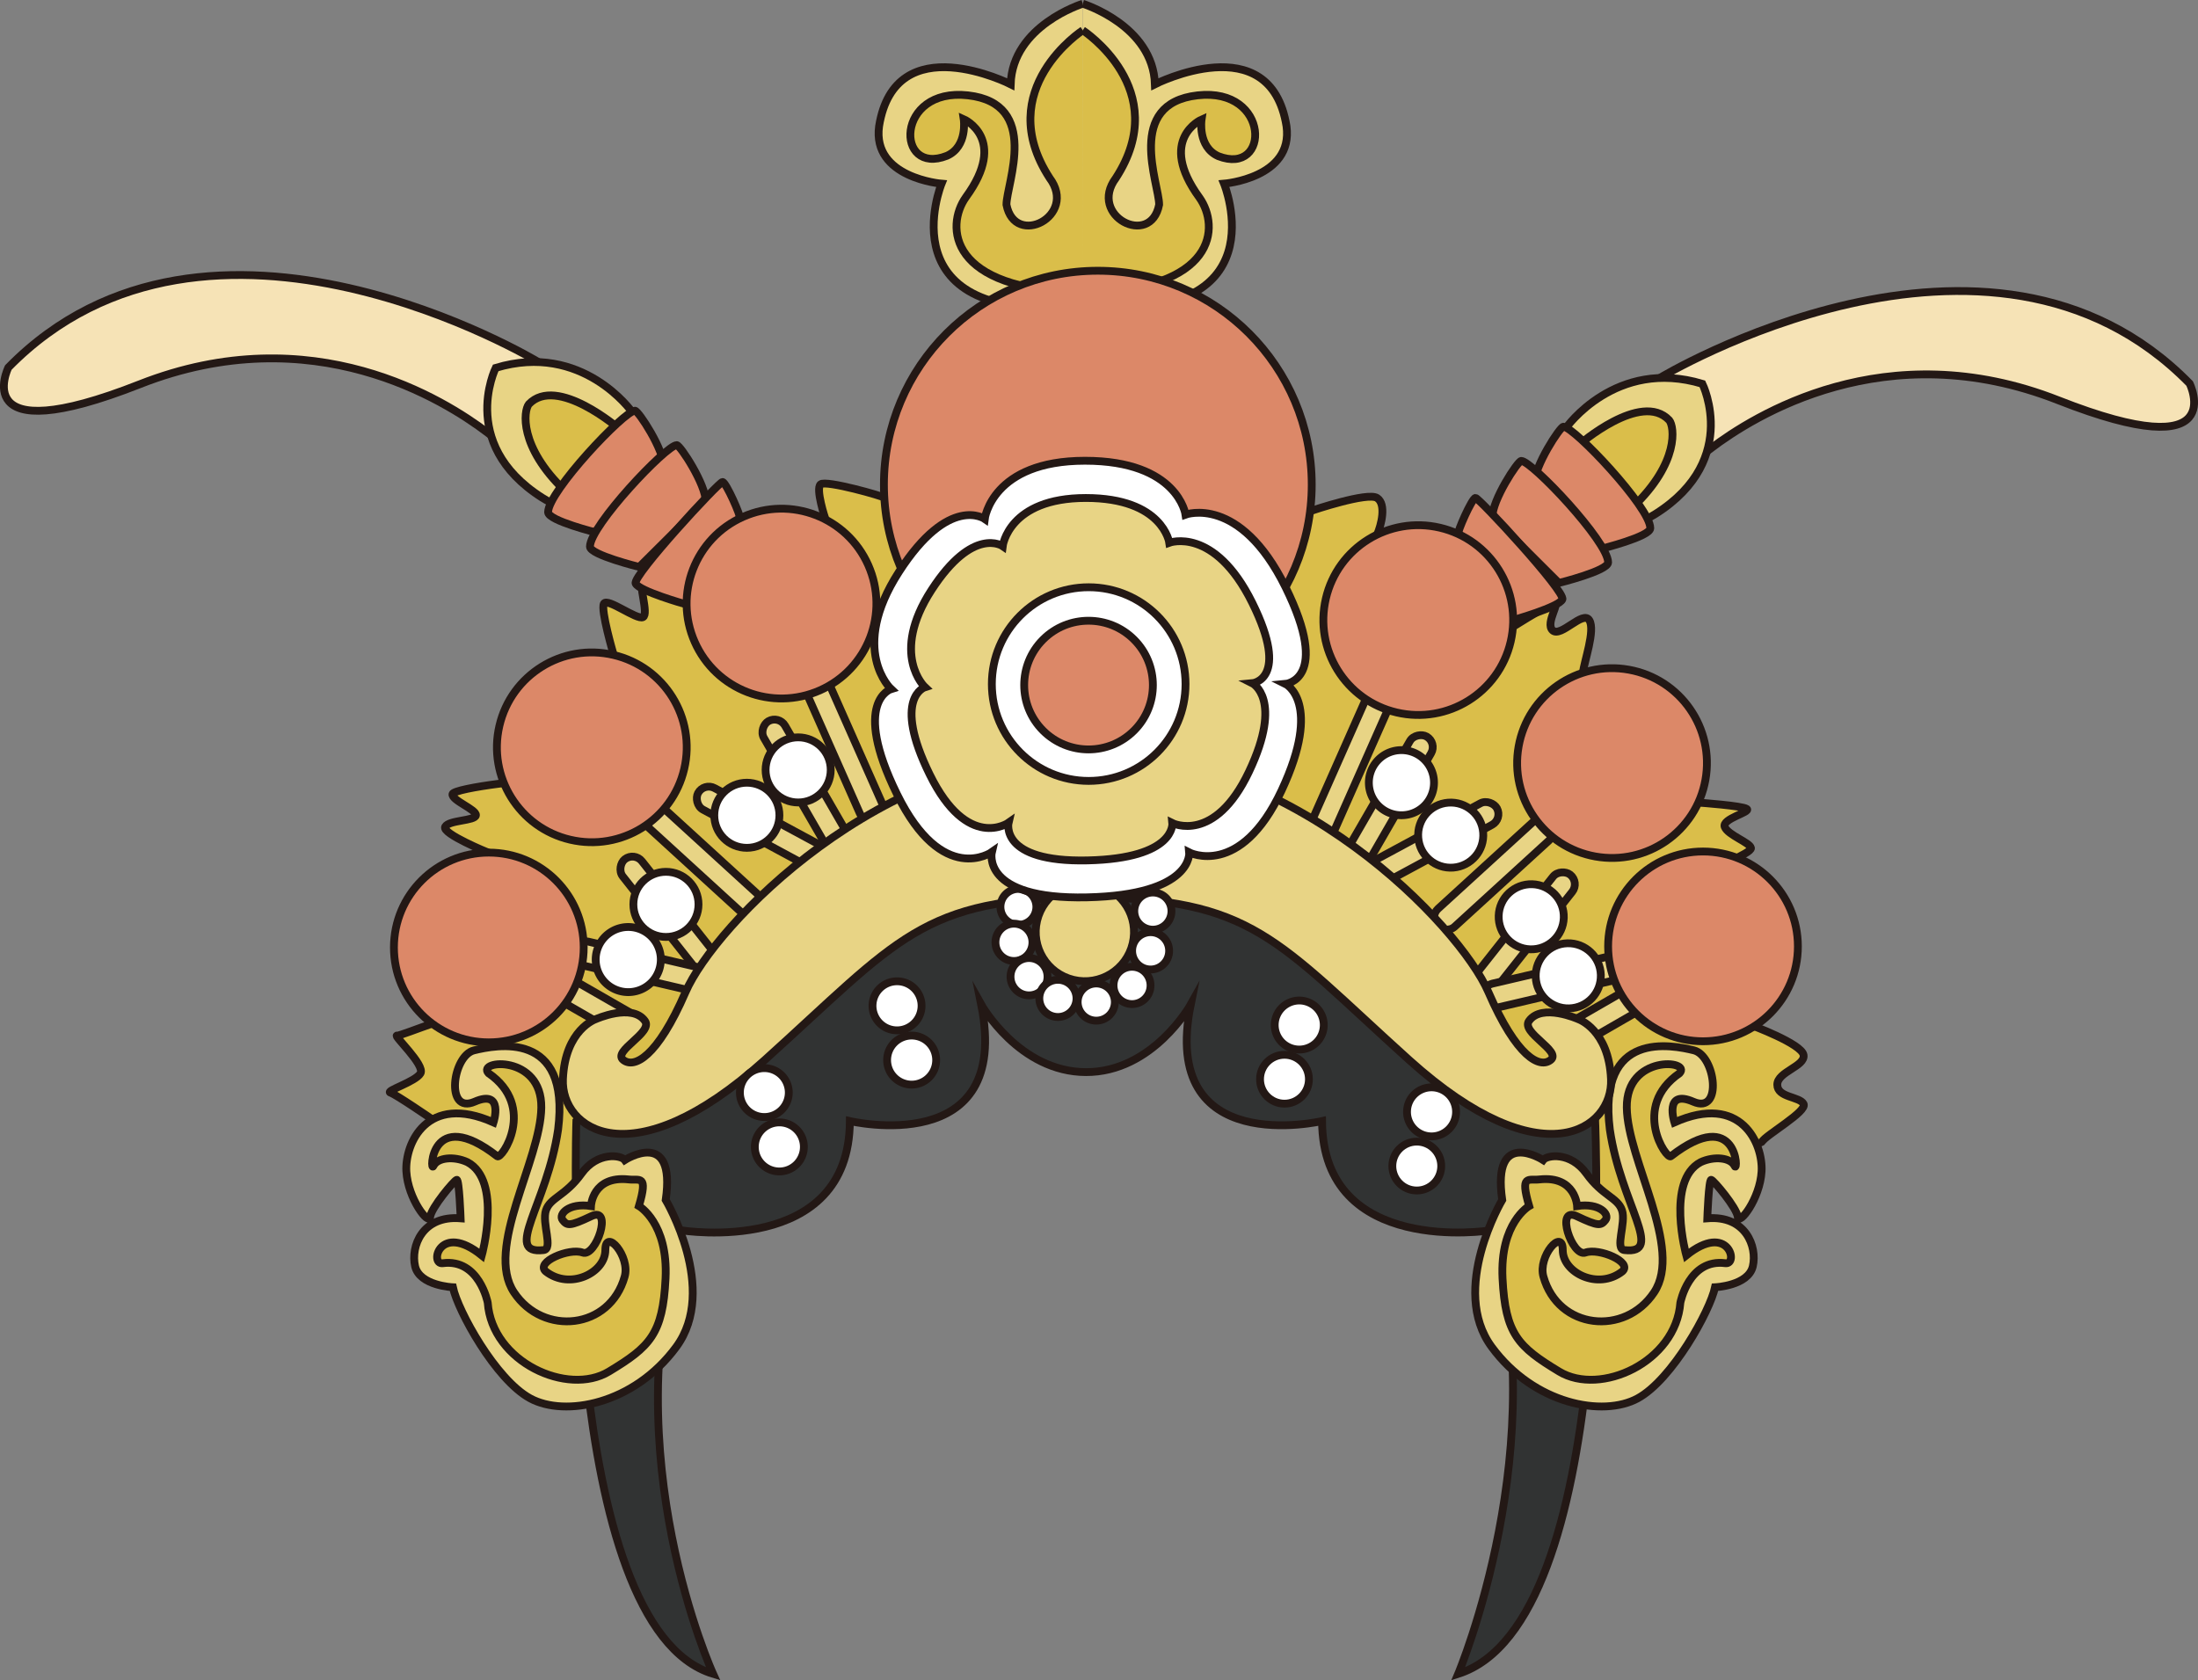 <svg xmlns="http://www.w3.org/2000/svg" viewBox="0 0 281.44 215.18"><rect x="0" y="0" width="281.44" height="215.18" fill="#808080" stroke="none"/><defs><style>.cls-1{fill:#dabe4a;}.cls-1,.cls-2,.cls-3,.cls-4,.cls-5,.cls-6{stroke:#231815;stroke-miterlimit:10;}.cls-2{fill:#313333;}.cls-3{fill:#e8d485;}.cls-4{fill:#f6e3b6;}.cls-5{fill:#dc8868;}.cls-6{fill:#fff;}</style></defs><title>旦</title><g id="图层_2" data-name="图层 2"><g id="头饰"><g id="旦"><g id="旦3"><path class="cls-1" d="M55.38,143.36s-4.68-3.22-5.39-3.44,3.22-1.39,3.85-2.47-3.58-4.93-3-4.84,9.06-3.67,11-2.87l.68-20.56s-6-2.43-5.52-3.31,3.85-.73,3.94-1.47-3.14-1.91-3-2.71S69.47,99.52,70.31,100s8.27-16.13,8.27-16.13-1.72-5.82-1.25-6.58,4.21,2.14,5,1.74-.68-4.37,0-4.78,4.66,2.52,5.63,3,17.71-10.84,17.71-10.84-1.27-3.81-.6-4.39,8.08,1.54,8.15,1.71S168,65.38,168,65.38s7.12-2.41,8.33-1.61.54,3.46,0,4.69,17.09,12,17.09,12,4.11-2.61,5.39-3.15-1.06,2.48,0,3.42,3.88-2.62,4.69-1.31-.69,5.35-.82,6.76,14.83,16.6,14.83,16.6,5.62.4,6.16.81-3.23,1.25-2.83,2.3,3.23,2,3.36,2.7-5.36,2.68-5.1,3.08,5.11,19.6,5.11,19.6,6.45,2.37,6.72,3.82-3.36,2.14-3.36,3.81,2.85,1.5,3.37,2.46-4.88,4-5.33,4.85c-.15.27-9.46,2-18.27,19.5-34.46-41.89-65.93-45-110.69-35.71C83.35,132.72,80.92,195.81,55.38,143.36Z"/><path class="cls-2" d="M139.08,137.29c-8.61,0-13.45-8.67-13.45-8.67,4,19.85-16.81,14.94-16.81,14.94-.08,17.43-21.51,14-21.51,14-8.75,28.87,4,56.79,4,56.79-19.81-6-17.51-70.82-17.51-70.82s65.44-67.85,130.45,0c0,0,2.9,64.31-17.54,70.82,0,0,12.55-29.74,4.09-56.79,0,0-21.43,3.4-21.52-14,0,0-20.84,4.91-16.81-14.94,0,0-4.84,8.7-13.44,8.67"/><path class="cls-3" d="M138.64.48s-9,2.78-9.23,10.31c0,0-14.79-7.53-16.85,5.38-.9,6.63,8,7.35,8,7.35s-7.44,18.19,18.1,15.68"/><path class="cls-3" d="M138.64.48s9,2.78,9.24,10.31c0,0,14.79-7.53,16.85,5.38.9,6.63-8,7.35-8,7.35s7.44,18.19-18.11,15.68"/><path class="cls-1" d="M138.64,3.88S127,11.41,134.4,22.8c3.62,4.84-4.45,9-5.53,3.41,0-2.69,4.41-12.95-4.93-14s-9.32,10.37-2.69,7.74c2.69-1.2,2.15-4.69,2.15-4.69s5.74,2.51.27,10c-2.6,3.65-2.33,11.92,15,12.19"/><path class="cls-1" d="M138.64,3.88s11.62,7.53,4.24,18.92c-3.61,4.84,4.46,9,5.54,3.41,0-2.69-4.41-12.95,4.93-14S162.67,22.59,156,20c-2.68-1.2-2.15-4.69-2.15-4.69s-5.73,2.51-.27,10c2.6,3.65,2.34,11.92-15,12.19"/><path class="cls-4" d="M212.53,48.39s42.16-25.5,67.84.72c0,0,5.38,10.89-16.81,2.15s-39.11,2.09-44.5,6.16Z"/><path class="cls-4" d="M68.91,46.34s-42.15-25.5-67.84.72c0,0-5.38,10.89,16.81,2.15s39.12,2.1,44.5,6.16Z"/><circle class="cls-5" cx="140.57" cy="62.06" r="27.39"/><path class="cls-3" d="M200.53,54.78s6.33-9,17.45-5.63c0,0,5.17,10.43-7.08,17.3Z"/><path class="cls-1" d="M202.13,57s8-7,11.6-3.19c.69.84,1.29,5.43-4.61,11.08Z"/><path class="cls-3" d="M80.92,52.74s-6.34-9-17.45-5.63c0,0-5.17,10.42,7.07,17.29Z"/><path class="cls-1" d="M79.31,54.94s-8-6.95-11.59-3.19c-.69.85-1.29,5.44,4.6,11.08Z"/><rect class="cls-3" x="65.63" y="125.79" width="16.94" height="3.13" rx="1.56" transform="matrix(0.87, 0.5, -0.5, 0.87, 73.6, -19.99)"/><rect class="cls-3" x="80.07" y="108.48" width="19.5" height="3.13" rx="1.56" transform="translate(97.71 -31.79) rotate(42.41)"/><rect class="cls-3" x="98.47" y="94.5" width="19.5" height="3.13" rx="1.56" transform="translate(152.23 -41.79) rotate(66.11)"/><rect class="cls-3" x="76.56" y="115.6" width="18.17" height="3.13" rx="1.56" transform="translate(124.43 -22.69) rotate(51.67)"/><rect class="cls-3" x="73.21" y="122.24" width="18.17" height="3.13" rx="1.56" transform="translate(30.31 -15.47) rotate(13.15)"/><rect class="cls-3" x="93.84" y="98.67" width="18.17" height="3.13" rx="1.56" transform="translate(138.27 -39.03) rotate(60)"/><rect class="cls-3" x="88.29" y="104.31" width="18.17" height="3.13" rx="1.56" transform="translate(61.98 -33.55) rotate(28.36)"/><rect class="cls-3" x="198.49" y="127.74" width="16.94" height="3.13" rx="1.56" transform="translate(450.84 137.81) rotate(150)"/><rect class="cls-3" x="181.49" y="110.43" width="19.5" height="3.13" rx="1.56" transform="translate(407.97 65.71) rotate(137.59)"/><rect class="cls-3" x="163.09" y="96.45" width="19.5" height="3.13" rx="1.56" transform="translate(332.45 -20.32) rotate(113.89)"/><rect class="cls-3" x="186.33" y="117.56" width="18.17" height="3.13" rx="1.56" transform="translate(410.06 39.72) rotate(128.33)"/><rect class="cls-3" x="189.68" y="124.19" width="18.17" height="3.13" rx="1.56" transform="translate(420.93 203.01) rotate(166.85)"/><rect class="cls-3" x="169.05" y="100.62" width="18.17" height="3.13" rx="1.56" transform="translate(355.69 -0.99) rotate(120)"/><rect class="cls-3" x="174.6" y="106.27" width="18.17" height="3.13" rx="1.56" transform="translate(396.54 115.46) rotate(151.64)"/><path class="cls-3" d="M80,148.55s6.59-4.24,5.24,5.11c0,0,6.79,11.43,1.35,18.82s-14.26,9-18.7,6.59-9.27-11.23-9.9-14.23c0,0-4.26-.18-4.84-2.69s.89-6.54,5.83-6.14c0,0-.18-5-.5-4.93s-3.27,3.57-3.4,4.75-2.85-2.3-3.05-5.83,2.62-10.08,11.16-6.27c0,0,1.39-4.31-2.42-2.65s-2.83-5.91-.07-6.58,12.37-2.69,10.76,10.15c-1.41,9.58-7.06,16-1.88,15.43,1.31-.1-.24-3.47.33-5.11s2.49-1.82,4.54-4.68S79.55,147.91,80,148.55Z"/><path class="cls-1" d="M75.67,154.44s.18-3.9,4.8-3.41c1.43.18,2.55-.71,1.34,3.41,0,0,3.76,2.15,3.41,9.28s-2,8.74-7.26,11.92S63,174.43,62.45,166.81c0,0-1.09-5.66-5.76-5.05-1.75.23-.41-5.35,5-1,0,0,2.64-9.57-1.84-11.94-1.75-.81-3.85-.58-4.35.49s-.44-7.93,8.16-1.25c.55.53,5.13-6.32-1.11-10.63-1.58-1.7,6.85-2.42,6.76,4.4s-7.26,18-3.5,23.66,12.28,4.75,14.17-2c.76-2.6-2.47-6.32-2.47-3.41s-4.53,5.16-7.62,2.74c-1.39-1.21,3-3.05,4.71-2.42s3.94-6,1.12-4.66-3.11,1.21-3.68.49S72.8,154,75.67,154.44Z"/><path class="cls-3" d="M197.59,148.55s-6.59-4.24-5.24,5.11c0,0-6.79,11.43-1.35,18.82s14.26,9,18.69,6.59,9.28-11.23,9.91-14.23c0,0,4.26-.18,4.84-2.69s-.9-6.54-5.83-6.14c0,0,.18-5,.5-4.93s3.27,3.57,3.4,4.75,2.85-2.3,3.05-5.83-2.62-10.08-11.16-6.27c0,0-1.39-4.31,2.42-2.65s2.82-5.91.07-6.58-12.37-2.69-10.76,10.15c1.41,9.58,7.06,16,1.88,15.43-1.31-.1.24-3.47-.33-5.11s-2.49-1.82-4.54-4.68S198.06,147.91,197.59,148.55Z"/><path class="cls-1" d="M201.94,154.44s-.18-3.9-4.8-3.41c-1.43.18-2.55-.71-1.34,3.41,0,0-3.77,2.15-3.41,9.28s2,8.74,7.26,11.92,14.93-1.21,15.51-8.83c0,0,1.09-5.66,5.76-5.05,1.75.23.41-5.35-5-1,0,0-2.64-9.57,1.84-11.94,1.75-.81,3.85-.58,4.35.49s.44-7.93-8.16-1.25c-.55.53-5.13-6.32,1.11-10.63,1.58-1.7-6.85-2.42-6.76,4.4s7.26,18,3.5,23.66-12.28,4.75-14.17-2c-.76-2.6,2.47-6.32,2.47-3.41s4.52,5.16,7.62,2.74c1.39-1.21-3-3.05-4.71-2.42s-3.94-6-1.12-4.66,3.1,1.21,3.68.49S204.81,154,201.94,154.44Z"/><path class="cls-3" d="M139.18,114.93c-21.24,0-24.2,5.45-41.27,20.82s-26.1,8.83-25.83,2.45,4.2-7.69,4.2-7.69,4.63-2.08,6.29.21c1.12,1.49-4.17,3.86-2.78,5s4.35-.28,8-8.7,25-30.93,51.1-30.5"/><path class="cls-3" d="M139.18,114.93c21.25,0,24.21,5.45,41.27,20.82s26.1,8.83,25.83,2.45-4.19-7.69-4.19-7.69-4.64-2.08-6.3.21c-1.12,1.49,4.17,3.86,2.78,5s-4.35-.28-8-8.7-25-30.93-51.1-30.5"/><circle class="cls-6" cx="102.2" cy="98.59" r="4.17"/><circle class="cls-6" cx="95.63" cy="104.4" r="4.17"/><circle class="cls-6" cx="85.27" cy="115.81" r="4.17"/><path class="cls-6" d="M83.17,119.72a4.17,4.17,0,1,1-5.88.43A4.17,4.17,0,0,1,83.17,119.72Z"/><path class="cls-6" d="M182.17,97.07a4.17,4.17,0,1,1-5.88.43A4.17,4.17,0,0,1,182.17,97.07Z"/><circle class="cls-6" cx="185.76" cy="106.93" r="4.17" transform="translate(-7.79 14.85) rotate(-4.48)"/><circle class="cls-6" cx="196.08" cy="117.41" r="4.17" transform="translate(72.52 309.67) rotate(-88.19)"/><circle class="cls-6" cx="200.81" cy="124.95" r="4.17" transform="translate(-3.58 5.95) rotate(-1.68)"/><path class="cls-6" d="M101,139.92a3.13,3.13,0,1,1-3.13-3.14A3.13,3.13,0,0,1,101,139.92Z"/><path class="cls-6" d="M102.93,146.86a3.14,3.14,0,1,1-3.13-3.13A3.13,3.13,0,0,1,102.93,146.86Z"/><path class="cls-6" d="M118,128.8a3.14,3.14,0,1,1-3.13-3.14A3.13,3.13,0,0,1,118,128.8Z"/><path class="cls-6" d="M119.87,135.75a3.14,3.14,0,1,1-3.14-3.14A3.14,3.14,0,0,1,119.87,135.75Z"/><path class="cls-6" d="M180.16,142.37a3.14,3.14,0,1,0,3.14-3.13A3.14,3.14,0,0,0,180.16,142.37Z"/><circle class="cls-6" cx="181.41" cy="149.32" r="3.13"/><path class="cls-6" d="M163.22,131.25a3.14,3.14,0,1,0,3.14-3.13A3.15,3.15,0,0,0,163.22,131.25Z"/><circle class="cls-6" cx="164.47" cy="138.2" r="3.13"/><path class="cls-6" d="M132.7,116.11a2.3,2.3,0,1,1-2.29-2.28A2.3,2.3,0,0,1,132.7,116.11Z"/><ellipse class="cls-6" cx="129.83" cy="120.67" rx="2.37" ry="2.39"/><ellipse class="cls-6" cx="131.76" cy="125.07" rx="2.37" ry="2.39"/><path class="cls-6" d="M137.84,127.86a2.38,2.38,0,1,1-2.38-2.39A2.39,2.39,0,0,1,137.84,127.86Z"/><path class="cls-6" d="M142.75,128.33a2.38,2.38,0,1,1-2.38-2.39A2.39,2.39,0,0,1,142.75,128.33Z"/><ellipse class="cls-6" cx="144.95" cy="126.19" rx="2.37" ry="2.39"/><ellipse class="cls-6" cx="147.33" cy="121.76" rx="2.37" ry="2.39"/><path class="cls-6" d="M150,116.68a2.38,2.38,0,1,1-2.38-2.39A2.38,2.38,0,0,1,150,116.68Z"/><path class="cls-5" d="M205,70.28s6.3-1.56,6.31-2.64c0-2.67-9.78-13-11.12-13-.44,0-3.75,5.09-3.7,7.24C196.65,62,205,70.28,205,70.28Z"/><path class="cls-5" d="M76.49,68.23s-6.3-1.55-6.31-2.64c0-2.66,9.78-13,11.12-13,.45,0,3.76,5.08,3.7,7.23C84.79,59.93,76.49,68.23,76.49,68.23Z"/><path class="cls-5" d="M199.6,74.65s6.3-1.55,6.31-2.63c0-2.67-9.78-13-11.12-13-.45,0-3.76,5.08-3.7,7.23C191.3,66.35,199.6,74.65,199.6,74.65Z"/><path class="cls-5" d="M81.85,72.6S75.54,71.05,75.54,70c0-2.67,9.78-13,11.11-13,.45,0,3.76,5.09,3.71,7.24C90.15,64.31,81.85,72.6,81.85,72.6Z"/><path class="cls-5" d="M193.74,79.4s5.86-1.65,6.31-2.64-10.67-13-11.12-13-2.42,4.51-2.21,4.61S193.74,79.4,193.74,79.4Z"/><path class="cls-5" d="M87.7,77.35s-5.86-1.65-6.31-2.63,10.67-13,11.12-13,2.43,4.51,2.21,4.62S87.7,77.35,87.7,77.35Z"/><circle class="cls-5" cx="100.07" cy="77.29" r="12.15" transform="translate(-22.73 47.15) rotate(-23.89)"/><circle class="cls-5" cx="181.59" cy="79.4" r="12.15" transform="translate(62.97 238.17) rotate(-76.85)"/><circle class="cls-3" cx="138.92" cy="119.37" r="6.29" transform="translate(-9.31 226.96) rotate(-76.65)"/><circle class="cls-5" cx="62.59" cy="121.33" r="12.15"/><circle class="cls-5" cx="218.06" cy="121.19" r="12.15"/><path class="cls-6" d="M126.09,66.45S127,59,138.92,59s12.88,6.9,12.88,6.9,6.94-2.59,12.8,9.28,0,12.4,0,12.4,4.79,2.34-.5,13.64-11.83,7.94-11.83,7.94.56,5.45-13.09,5.75S127,109.11,127,109.11s-6.3,4.48-12.15-7.42-.75-13.45-.75-13.45-5.44-5,1-15S126.09,66.45,126.09,66.45Z"/><path class="cls-3" d="M128.39,69.94s.75-6.17,10.64-6.17,10.69,5.73,10.69,5.73,5.76-2.15,10.63,7.7,0,10.29,0,10.29,4,2-.42,11.32-9.82,6.59-9.82,6.59.47,4.53-10.86,4.78-10.11-4.83-10.11-4.83-5.23,3.71-10.09-6.16S118.44,88,118.44,88s-4.52-4.18.83-12.44S128.39,69.94,128.39,69.94Z"/><circle class="cls-6" cx="139.4" cy="87.6" r="12.4"/><circle class="cls-5" cx="139.38" cy="87.73" r="8.24" transform="translate(-21.21 124.25) rotate(-45)"/><circle class="cls-5" cx="75.77" cy="95.7" r="12.15" transform="translate(-34.65 147.71) rotate(-76.85)"/><circle class="cls-5" cx="206.41" cy="97.71" r="12.15" transform="translate(73.79 283.63) rotate(-79.83)"/></g></g></g></g></svg>